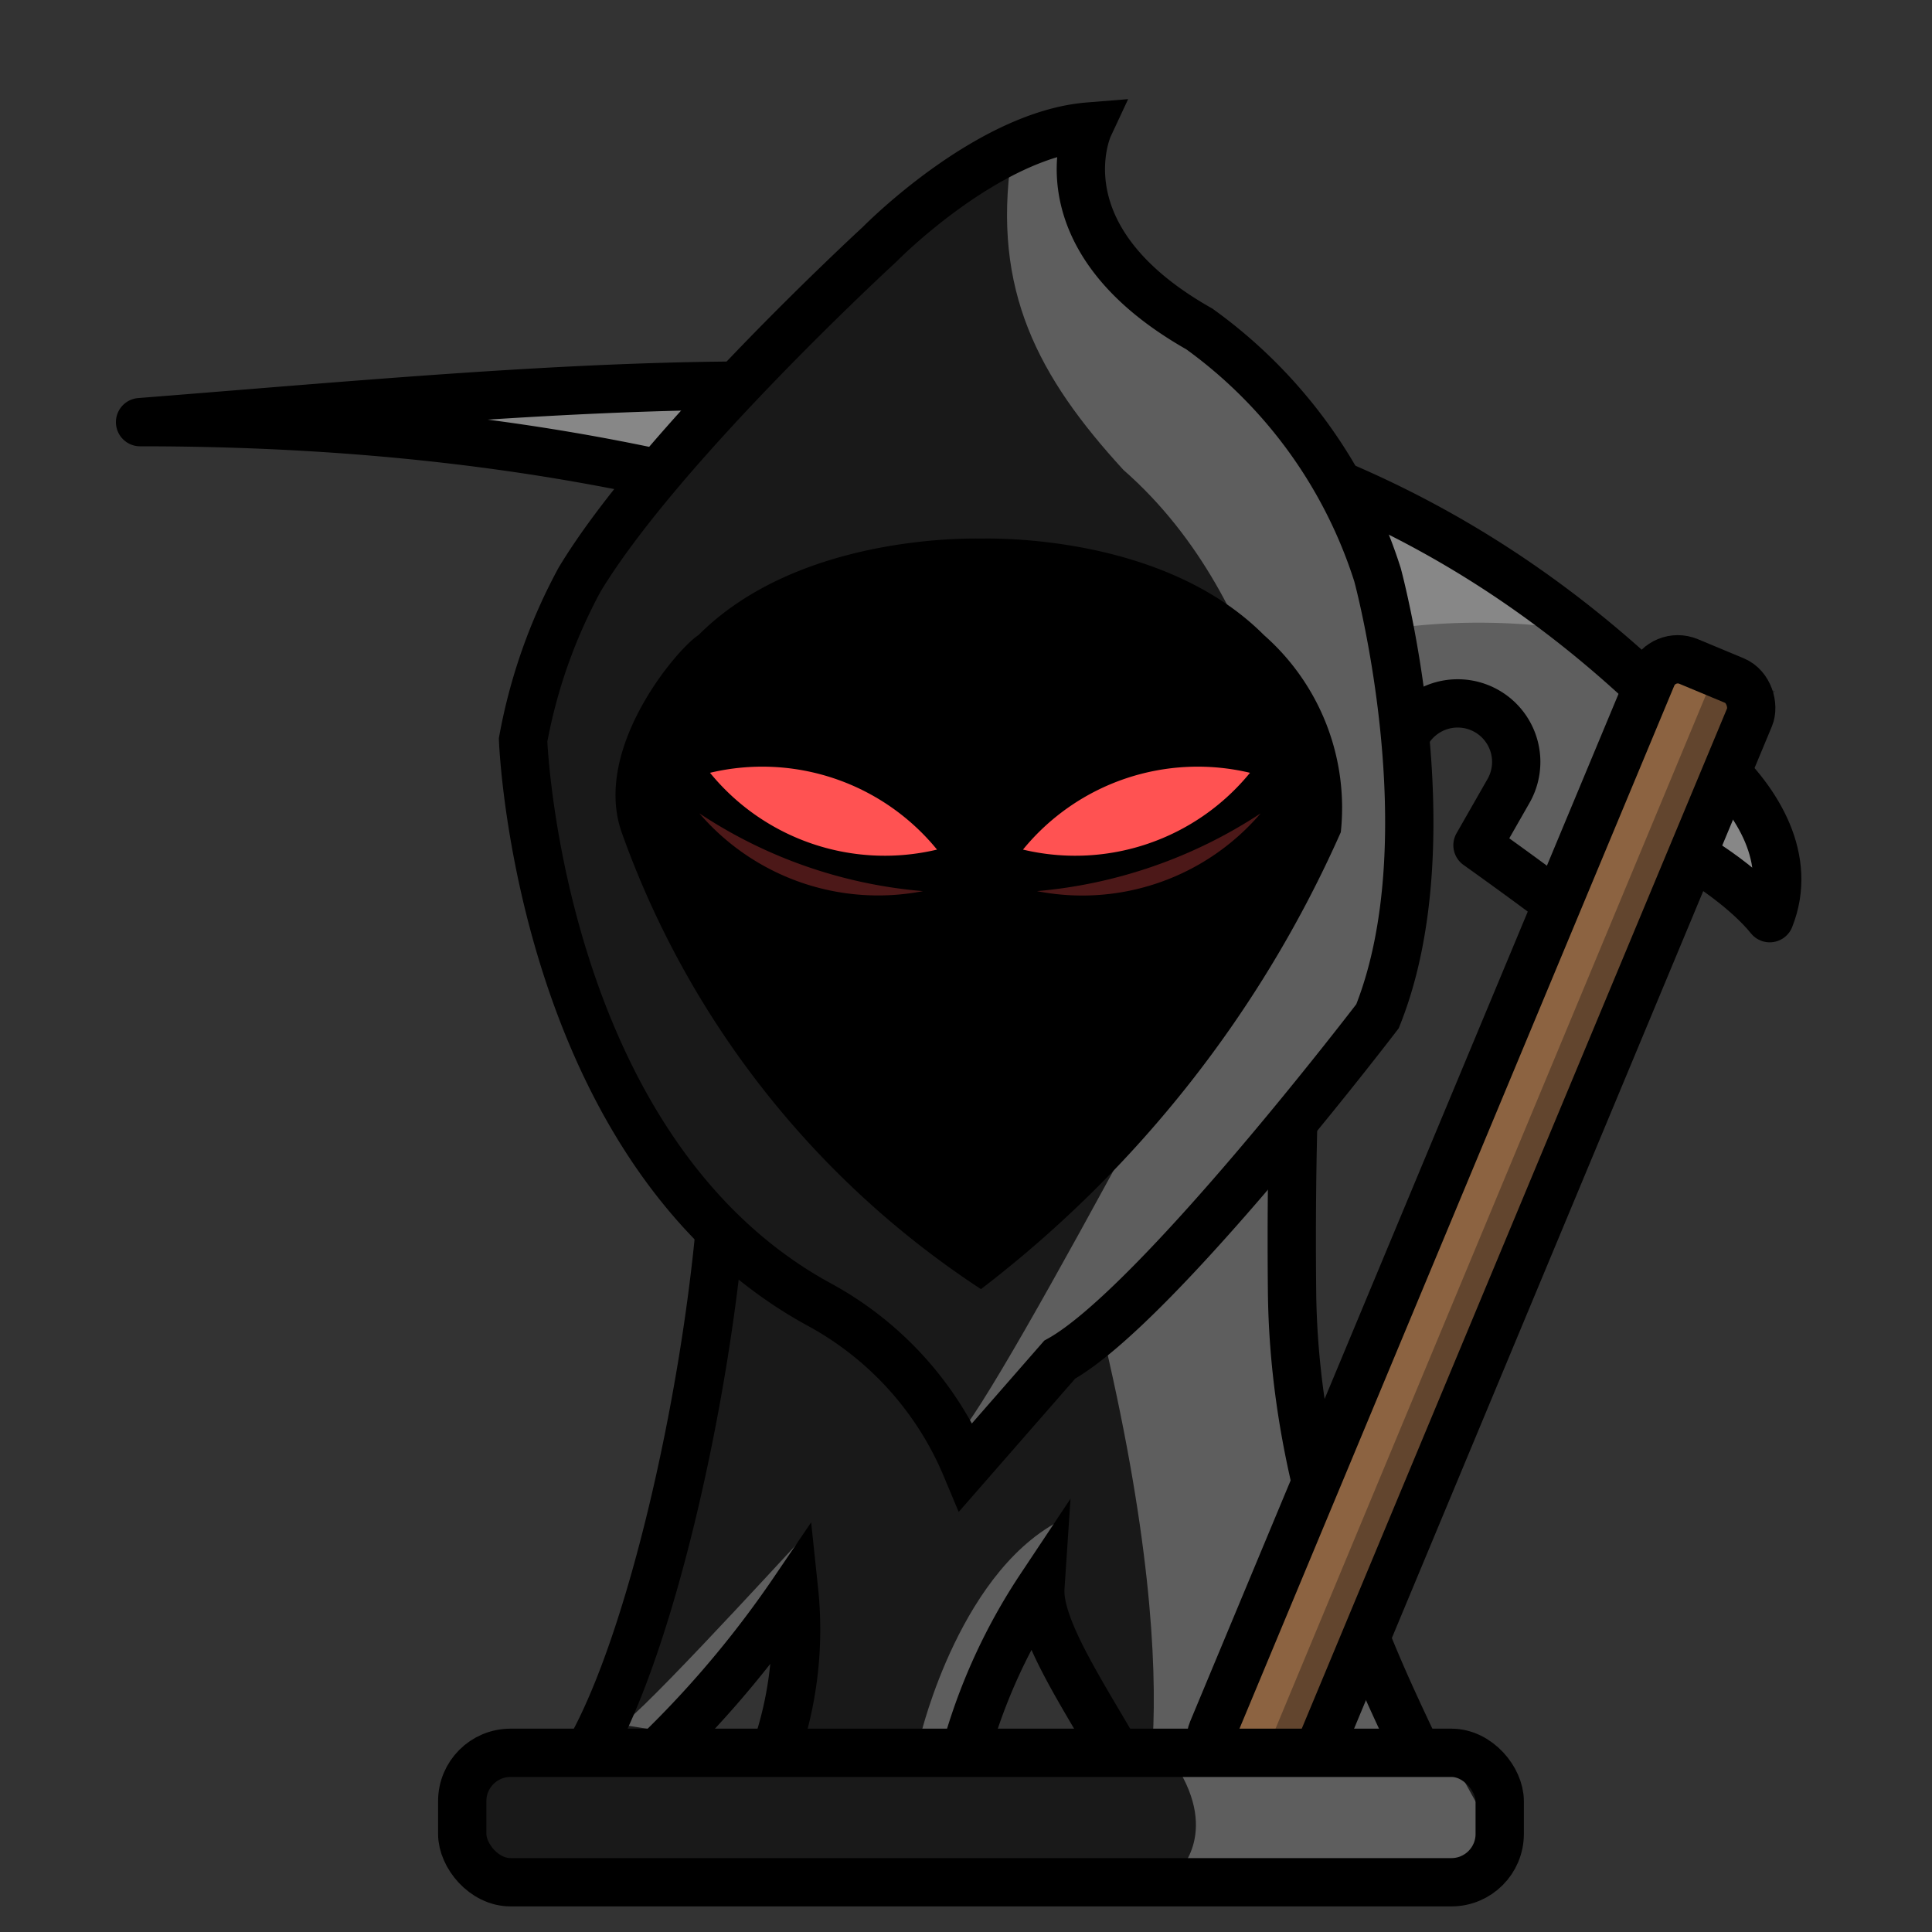 <svg id="Calque_1" data-name="Calque 1" xmlns="http://www.w3.org/2000/svg" viewBox="0 0 40 40"><rect x="0" y="0" width="40" height="40" fill="#333333" stroke="none"/><defs><style>.cls-1{fill:#191919;}.cls-2,.cls-7{fill:#fff;}.cls-2,.cls-4,.cls-6,.cls-8,.cls-9{fill-rule:evenodd;}.cls-2,.cls-6,.cls-9{opacity:0.3;}.cls-3{fill:none;stroke-miterlimit:10;}.cls-3,.cls-4,.cls-5{stroke:#000;}.cls-4{fill:#878787;}.cls-4,.cls-5{stroke-linecap:round;stroke-linejoin:round;}.cls-5{fill:#8c6341;}.cls-7{opacity:0.3;}.cls-8,.cls-9{fill:#ff5252;}</style></defs><path class="cls-1" d="M26.75,26.7c-.05-5,.24-11.72,1.69-12.44C19,10.33,10.17,19.46,14.11,20c2.33.31-.23,15.72-2.79,17.31l3.18,0-1.41-.53a21.42,21.42,0,0,0,3.35-3.85,7.71,7.71,0,0,1-.84,4.39l4.15,0a11.81,11.81,0,0,1,1.79-4.45c-.07,1.05,1.46,3,2.12,4.47l5.94,0C30.35,37.43,26.8,32.94,26.75,26.7Z"/><path class="cls-2" d="M22.34,25.68l4-4.24.41,7.37,1.83,6.42V38H23.53S24.88,35.06,22.34,25.68Z"/><path class="cls-2" d="M13.89,35.87l-1.07-.17c0,.28,3.3-3.33,3.87-3.94C16.69,31.76,15.37,35.35,13.89,35.87Z"/><path class="cls-2" d="M19.06,35.93s.84-3.55,3.06-4.53l-.48,2.11-1.41,2.57-1.32.11Z"/><path class="cls-3" d="M26.75,26.7c-.05-5,.24-11.72,1.69-12.44C19,10.33,10.17,19.46,14.11,20c2.33.31-.23,15.72-2.79,17.31l3.18,0-1.41-.53a21.42,21.42,0,0,0,3.35-3.85,7.71,7.71,0,0,1-.84,4.39l4.15,0a11.81,11.81,0,0,1,1.79-4.45c-.07,1.05,1.46,3,2.12,4.47l5.94,0C30.35,37.43,26.8,32.94,26.75,26.7Z"/><path class="cls-4" d="M33.33,14.74c.42-.5,4.28,1.83,3.31,4.27-.8-1-3.51-2.79-5.68-2.14Z"/><path class="cls-4" d="M2.9,8.74c10.16,0,18,2.41,25.68,7.43l.55-1a1.21,1.21,0,1,1,2.1,1.21l-.64,1.12c.84.6,1.69,1.22,2.54,1.89l1.54-4.61C26.25,6.38,15.84,7.72,2.9,8.74Z"/><path class="cls-1" d="M28.52,11.9s1.48,5.44,0,9.14c0,0-4.58,6-6.58,7.11L20,30.37a6.82,6.82,0,0,0-3-3.34c-5.86-3.16-6.17-11.71-6.17-11.71A11.17,11.17,0,0,1,12,12c1.67-2.77,6.21-6.94,6.21-6.94s2.22-2.27,4.33-2.44c0,0-1.07,2.29,2.29,4.19A10,10,0,0,1,28.52,11.9Z"/><path class="cls-2" d="M20.44,29.89l5.28-5.39L27.82,22l1.36-2.39-.3-5.94L26.93,8.86,23.79,6.1l-1.4-2.34s.42-1.34-.45-1l-1,.49c-.4,2.76.55,4.55,2.32,6.48,3.2,2.8,3.54,7.47,3.54,7.47s-6.22,11.93-7,12.55Z"/><rect class="cls-5" x="29.57" y="12.94" width="2.19" height="24.81" rx="0.58" transform="translate(12.11 -9.85) rotate(22.63)"/><polygon class="cls-6" points="35.51 13.93 26.2 36.29 27.26 36.29 36.21 14.89 36.75 14.31 35.51 13.93"/><path class="cls-6" d="M28.51,13.06a13.25,13.25,0,0,1,4.21,0l1.52,1.15-2.07,4.35-1.5-.86.81-1.87-.81-1.24-1.43.17c-.11,0-.46.52-.46.52Z"/><path class="cls-3" d="M28.52,11.9s1.48,5.44,0,9.14c0,0-4.58,6-6.58,7.11L20,30.37a6.82,6.82,0,0,0-3-3.34c-5.86-3.16-6.17-11.71-6.17-11.71A11.17,11.17,0,0,1,12,12c1.67-2.77,6.21-6.94,6.21-6.94s2.22-2.27,4.33-2.44c0,0-1.07,2.29,2.29,4.19A10,10,0,0,1,28.52,11.9Z"/><rect class="cls-1" x="9.57" y="36.29" width="21.48" height="2.68" rx="1"/><path class="cls-7" d="M24.34,36.54h5.79L31,38.11,30,39l-5.65-.2S25.28,38,24.34,36.54Z"/><rect class="cls-3" x="9.57" y="36.29" width="21.48" height="2.68" rx="1"/><path d="M20.31,26.69a18.86,18.86,0,0,1-7.44-9.46c-.61-1.74,1.16-3.81,1.59-4.08,2.08-2.09,5.64-2,5.85-2s3.77-.1,5.86,2a4.76,4.76,0,0,1,1.59,4.08A24.33,24.33,0,0,1,20.31,26.69Z"/><path class="cls-8" d="M14.7,16a4.67,4.67,0,0,0,4.7,1.59A4.67,4.67,0,0,0,14.7,16Z"/><path class="cls-9" d="M14.48,16.84a4.88,4.88,0,0,0,4.63,1.61A9.85,9.85,0,0,1,14.48,16.84Z"/><path class="cls-8" d="M25.88,16a4.67,4.67,0,0,1-4.7,1.59A4.67,4.67,0,0,1,25.88,16Z"/><path class="cls-9" d="M26.1,16.84a4.86,4.86,0,0,1-4.63,1.61A10,10,0,0,0,26.1,16.84Z"/></svg>